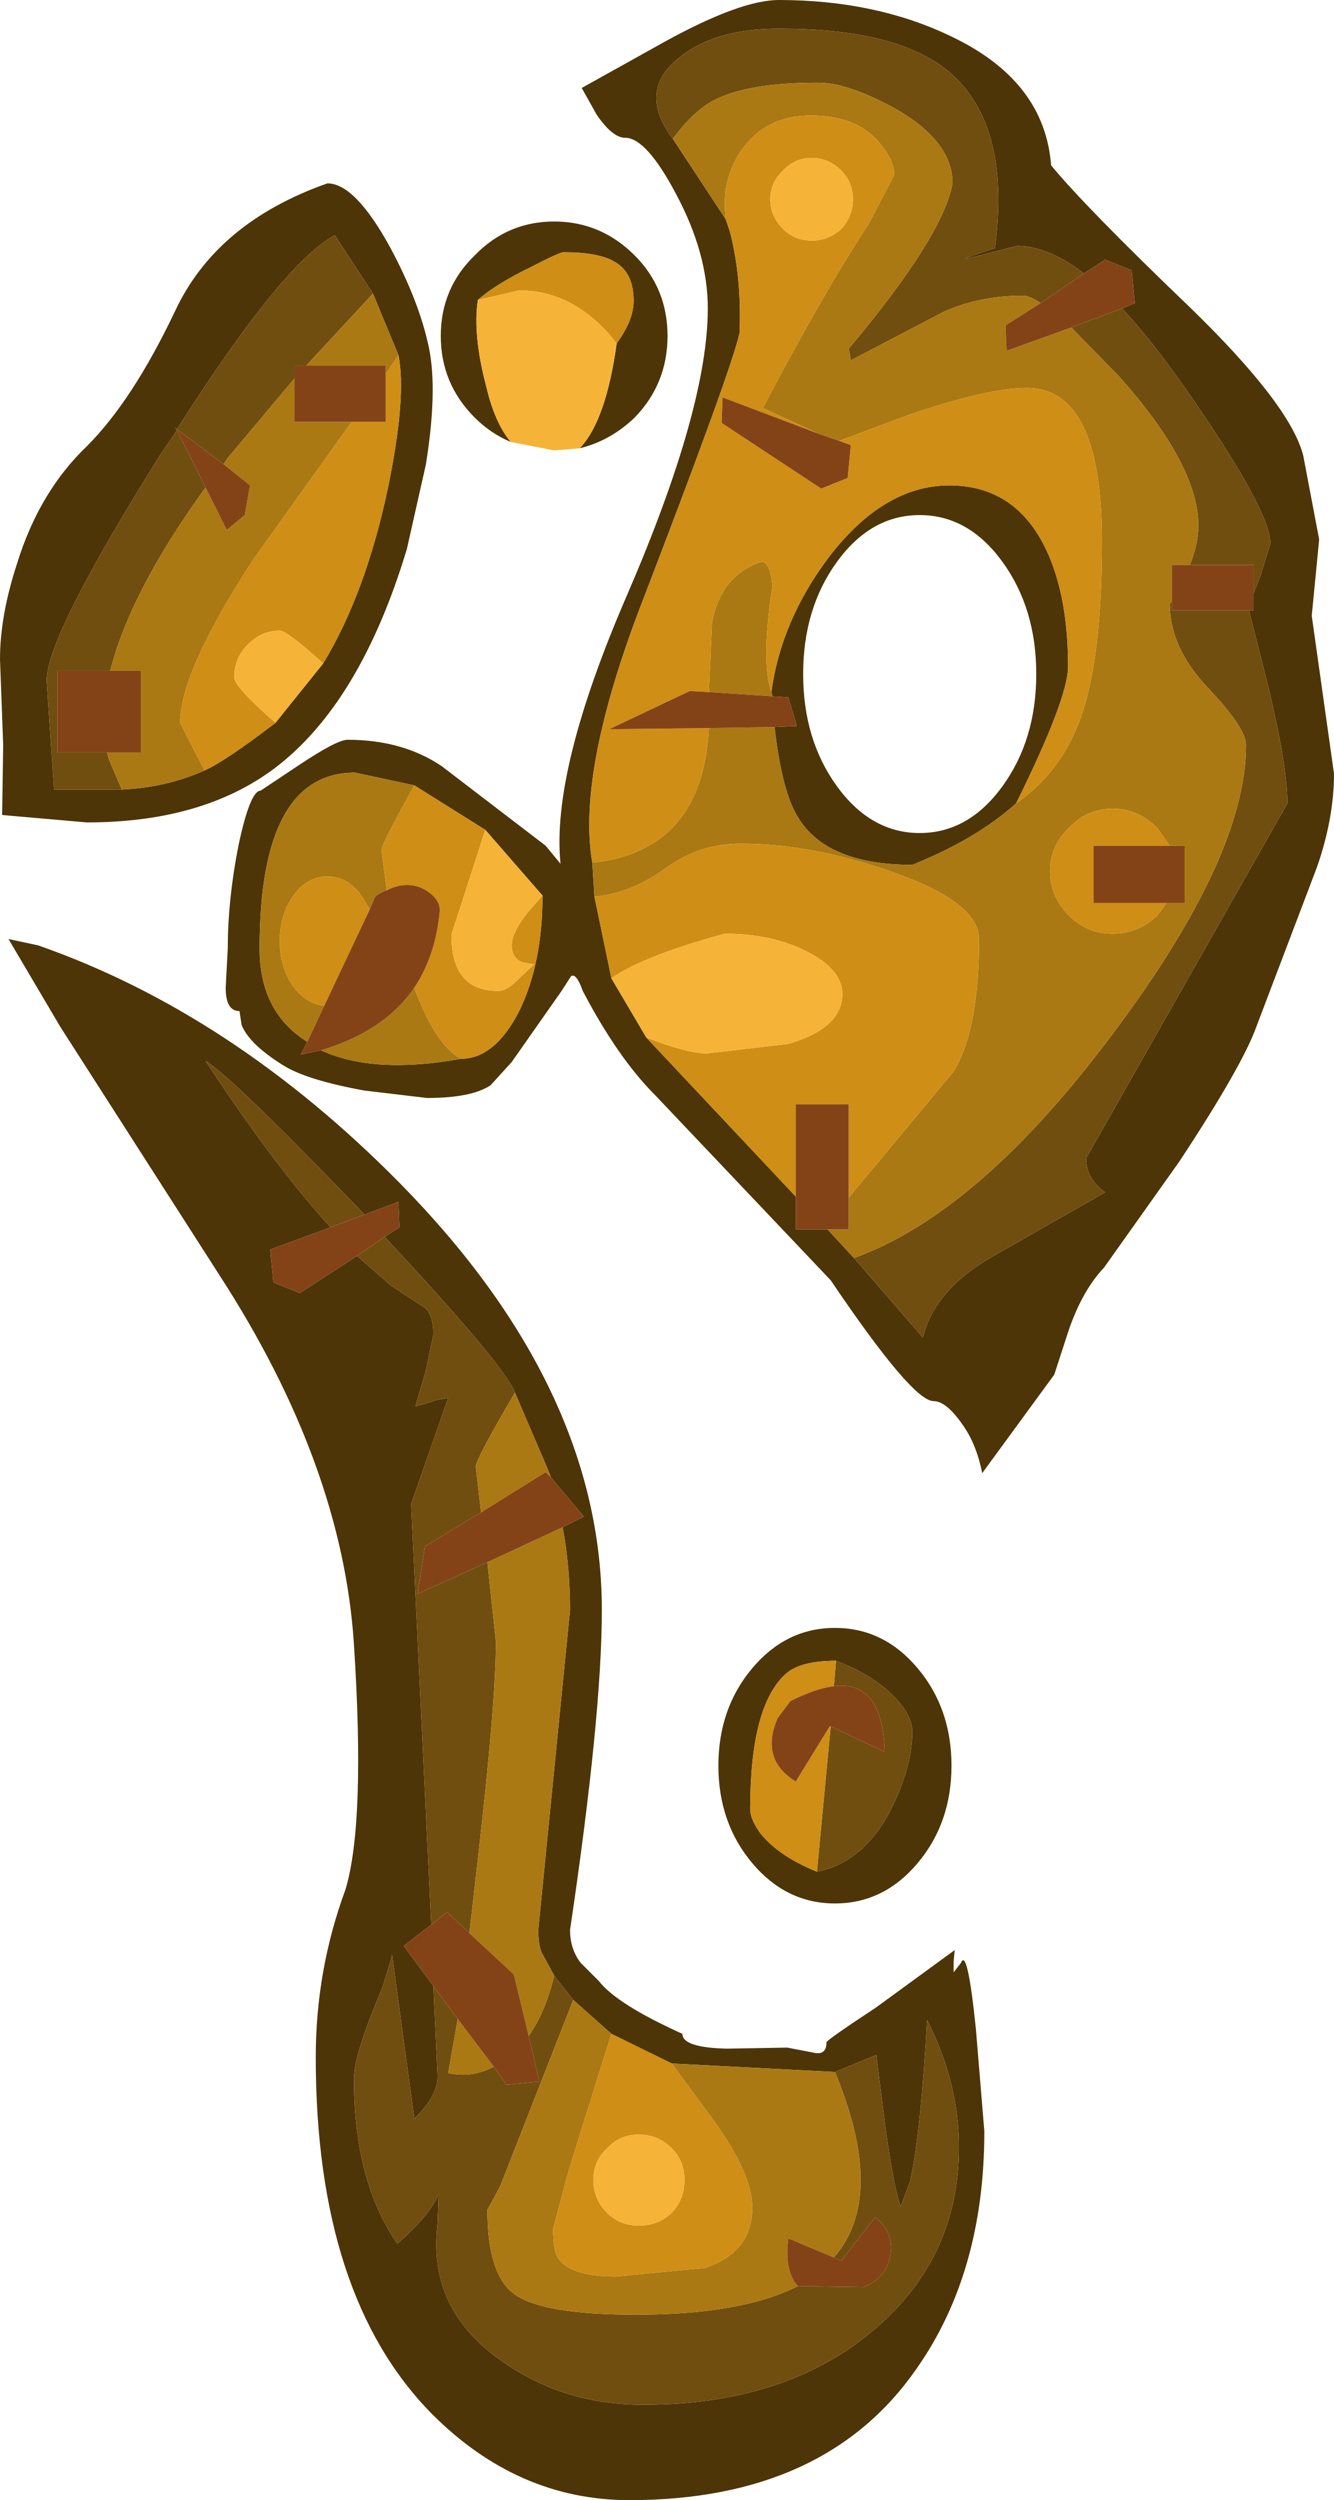 <?xml version="1.0" encoding="UTF-8" standalone="no"?>
<svg xmlns:ffdec="https://www.free-decompiler.com/flash" xmlns:xlink="http://www.w3.org/1999/xlink" ffdec:objectType="shape" height="117.95px" width="62.95px" xmlns="http://www.w3.org/2000/svg">
  <g transform="matrix(1.0, 0.0, 0.0, 1.0, -1.6, -1.7)">
    <path d="M33.35 8.25 L35.85 12.05 36.05 12.65 Q36.6 14.8 36.5 17.4 36.15 19.05 32.0 29.85 28.8 38.05 29.55 42.4 L29.65 44.0 30.45 47.85 32.1 50.65 39.15 58.15 39.15 59.7 40.65 59.7 41.9 61.05 45.15 64.8 Q45.7 62.55 48.4 61.0 L53.75 57.95 Q52.85 57.3 52.85 56.35 L62.35 39.6 Q62.35 37.85 61.45 34.1 L60.55 30.55 60.55 30.5 60.75 30.5 60.75 29.7 61.05 28.95 61.55 27.35 Q61.55 25.75 57.45 19.9 55.9 17.7 54.55 16.25 L55.15 16.0 55.0 14.45 53.75 13.95 52.75 14.6 Q51.05 13.3 49.6 13.3 L47.65 13.8 Q46.3 14.15 48.55 13.4 49.35 7.35 46.15 4.9 43.7 3.05 38.35 3.05 35.25 3.05 33.55 4.5 31.7 6.05 33.35 8.25 M49.55 39.6 Q47.65 41.3 44.65 42.5 40.6 42.5 39.25 40.25 38.5 39.05 38.15 36.0 L39.2 35.95 38.8 34.6 38.05 34.55 38.0 34.35 Q38.45 31.0 40.7 28.0 43.3 24.6 46.4 24.6 49.35 24.6 50.8 27.3 52.0 29.55 52.0 33.15 52.0 34.65 49.55 39.6 M51.2 9.5 Q52.85 11.5 57.7 16.15 62.5 20.8 63.1 23.2 L63.85 27.15 63.5 30.75 64.55 38.2 Q64.55 40.3 63.75 42.6 L60.9 50.1 Q60.25 51.95 57.25 56.5 L53.7 61.5 Q52.7 62.55 52.05 64.4 L51.35 66.55 47.95 71.2 Q47.7 69.95 47.15 69.1 46.3 67.8 45.65 67.8 44.65 67.8 40.8 62.1 L32.5 53.35 Q30.75 51.6 29.1 48.45 28.8 47.6 28.55 47.75 L28.1 48.45 25.75 51.8 24.75 52.9 Q23.85 53.5 21.75 53.5 L18.8 53.15 Q16.05 52.65 14.95 51.95 13.35 50.95 13.0 50.05 L12.9 49.4 Q12.25 49.4 12.25 48.3 L12.35 46.4 Q12.35 44.15 12.85 41.6 13.4 39.0 13.9 39.0 L15.7 37.8 Q17.5 36.6 18.0 36.6 20.6 36.6 22.45 37.85 L27.35 41.6 28.05 42.45 Q27.6 38.05 31.2 29.75 35.0 20.95 35.0 16.25 35.0 13.65 33.5 10.85 32.1 8.2 31.1 8.2 30.5 8.2 29.75 7.1 L29.05 5.85 33.0 3.65 Q36.55 1.7 38.35 1.7 42.9 1.7 46.45 3.4 50.9 5.5 51.2 9.5 M48.9 28.2 Q47.3 26.0 45.0 26.0 42.7 26.0 41.1 28.2 39.5 30.4 39.5 33.5 39.5 36.6 41.1 38.8 42.7 41.0 45.0 41.0 47.3 41.0 48.9 38.8 50.5 36.6 50.5 33.5 50.5 30.4 48.9 28.2 M30.7 17.9 Q31.5 16.8 31.5 15.9 31.5 14.55 30.6 14.05 29.85 13.6 28.2 13.6 28.0 13.6 26.65 14.3 25.0 15.1 24.15 15.85 23.9 17.5 24.55 19.95 24.95 21.65 25.7 22.55 24.75 22.15 24.0 21.4 22.4 19.8 22.4 17.55 22.4 15.3 24.0 13.75 25.55 12.15 27.75 12.15 29.95 12.15 31.55 13.75 33.1 15.3 33.1 17.55 33.1 19.8 31.55 21.4 30.4 22.5 28.95 22.85 L29.0 22.8 Q30.2 21.5 30.7 17.9 M21.85 18.15 Q22.25 20.15 21.7 23.6 L20.8 27.6 Q18.6 34.9 14.55 37.95 11.15 40.5 5.7 40.5 L1.7 40.15 1.75 36.85 1.6 32.8 Q1.6 30.75 2.4 28.3 3.45 24.9 5.7 22.75 7.85 20.6 9.85 16.4 11.8 12.2 17.05 10.35 18.35 10.35 20.0 13.35 21.4 15.95 21.85 18.15 M9.95 22.0 L9.2 23.1 Q3.8 31.7 3.8 33.8 L4.15 38.95 7.35 38.95 Q9.45 38.85 11.25 38.05 12.25 37.6 14.6 35.8 L16.85 33.0 Q18.85 29.7 19.9 24.75 20.8 20.4 20.4 18.45 L19.2 15.55 17.4 12.8 Q14.95 14.1 9.95 21.95 L9.85 21.85 9.95 22.0 M2.0 46.0 L3.4 46.3 Q12.55 49.5 20.45 57.5 30.0 67.2 30.0 77.65 30.0 82.65 28.5 92.75 28.5 93.65 29.0 94.3 L29.85 95.15 Q30.7 96.25 33.8 97.65 33.8 98.3 35.9 98.35 L38.75 98.3 40.05 98.55 Q40.6 98.65 40.6 98.05 40.6 97.95 42.95 96.4 L46.65 93.7 46.6 94.25 46.6 94.75 46.95 94.3 Q47.25 93.55 47.65 97.4 L48.05 102.25 Q48.05 108.9 44.85 113.45 40.55 119.65 31.3 119.65 26.05 119.65 22.0 115.6 16.5 110.05 16.5 98.75 16.5 94.65 17.9 90.85 18.85 87.7 18.3 79.25 17.75 70.8 11.95 61.85 L4.45 50.15 2.0 46.0 M21.15 38.75 L18.35 38.15 Q13.85 38.15 13.85 46.45 13.85 49.45 16.1 50.85 L15.8 51.45 16.75 51.25 Q19.25 52.4 23.35 51.65 24.95 51.65 26.1 49.4 27.2 47.15 27.2 43.95 L24.5 40.85 21.15 38.75 M19.75 60.05 L20.45 59.6 20.4 58.4 18.8 59.0 Q12.5 52.45 11.3 51.75 14.55 56.7 17.2 59.6 L14.35 60.65 14.5 62.2 15.75 62.7 18.45 60.95 20.05 62.35 21.65 63.4 Q22.05 63.75 22.05 64.65 L21.7 66.35 21.2 68.05 21.75 67.9 22.2 67.75 22.75 67.65 21.0 72.65 21.95 92.5 20.65 93.5 22.05 95.4 22.25 99.65 Q22.25 100.6 21.15 101.65 L20.1 93.9 20.05 94.15 19.65 95.45 Q18.3 98.65 18.3 99.75 18.3 104.6 20.35 107.55 21.9 106.2 22.3 105.2 L22.25 106.6 Q21.75 110.65 25.3 113.1 28.2 115.15 31.95 115.15 38.65 115.15 42.8 111.65 46.85 108.25 46.85 103.0 46.85 99.95 45.35 97.0 45.05 102.3 44.55 104.6 L44.1 105.8 Q43.8 105.0 43.4 102.2 L42.95 98.65 41.0 99.45 33.3 99.05 30.45 97.65 28.65 96.05 27.75 94.9 27.15 93.8 Q27.0 93.4 27.0 92.75 L28.5 77.65 Q28.5 75.65 28.15 73.75 L29.15 73.25 27.6 71.4 27.4 70.9 25.9 67.4 Q25.4 66.1 19.75 60.05 M35.5 85.0 Q35.5 82.3 37.1 80.4 38.7 78.5 41.0 78.5 43.3 78.5 44.9 80.4 46.5 82.3 46.5 85.0 46.5 87.7 44.9 89.6 43.3 91.5 41.0 91.5 38.7 91.5 37.1 89.6 35.5 87.7 35.5 85.0 M41.05 80.05 Q39.4 80.05 38.7 80.65 37.0 82.15 37.0 87.05 37.0 87.5 37.45 88.15 38.3 89.25 40.15 90.0 42.45 89.55 43.75 86.85 44.65 84.95 44.65 83.4 44.65 82.6 43.75 81.7 42.75 80.7 41.05 80.05" fill="#4d3507" fill-rule="evenodd" stroke="none"/>
    <path d="M50.7 16.0 Q50.2 15.65 49.85 15.65 47.85 15.65 46.15 16.4 L41.75 18.7 41.65 18.15 Q46.1 12.85 46.55 10.35 46.55 8.35 43.8 6.8 41.6 5.6 40.2 5.6 36.95 5.6 35.35 6.4 34.35 6.9 33.35 8.25 31.7 6.05 33.55 4.5 35.25 3.05 38.35 3.05 43.7 3.05 46.15 4.9 49.35 7.35 48.55 13.4 46.3 14.15 47.65 13.8 L49.6 13.3 Q51.05 13.3 52.75 14.6 L50.7 16.0 M41.9 61.05 Q47.85 58.9 54.2 50.35 60.4 42.05 60.4 36.85 60.4 36.05 58.6 34.15 56.8 32.25 56.8 30.2 L56.9 30.05 56.9 30.5 60.55 30.5 60.55 30.55 61.45 34.1 Q62.35 37.85 62.35 39.6 L52.85 56.35 Q52.85 57.3 53.75 57.95 L48.4 61.0 Q45.7 62.55 45.15 64.8 L41.9 61.05 M57.75 28.35 Q58.15 27.35 58.15 26.5 58.15 23.65 54.4 19.45 L52.15 17.15 54.55 16.25 Q55.9 17.7 57.45 19.9 61.55 25.75 61.55 27.35 L61.05 28.95 60.75 29.7 60.75 28.35 57.75 28.35 M7.35 38.95 L4.15 38.95 3.8 33.8 Q3.8 31.7 9.2 23.1 L9.95 22.0 11.3 24.7 Q7.75 29.6 6.8 33.35 L4.3 33.35 4.3 37.2 6.65 37.2 6.75 37.55 7.35 38.95 M9.95 21.95 Q14.95 14.1 17.4 12.8 L19.2 15.55 16.05 18.95 15.5 18.95 15.5 19.55 12.35 23.3 12.15 23.6 9.95 21.95 M18.8 59.0 L17.2 59.6 Q14.55 56.7 11.3 51.75 12.5 52.45 18.8 59.0 M18.45 60.95 L19.75 60.05 Q25.4 66.1 25.9 67.4 24.05 70.55 24.05 70.9 L24.3 73.05 21.65 74.65 21.3 76.9 24.6 75.4 25.0 79.15 Q25.0 82.0 24.15 89.4 L23.75 92.9 22.7 91.9 21.95 92.5 21.0 72.65 22.75 67.65 22.2 67.75 21.75 67.9 21.2 68.05 21.7 66.35 22.05 64.65 Q22.05 63.75 21.65 63.4 L20.05 62.35 18.45 60.95 M27.75 94.9 L28.65 96.05 25.2 104.85 24.6 105.95 Q24.6 109.05 25.9 109.95 27.25 110.9 31.6 110.9 36.6 110.9 39.25 109.55 L42.35 109.6 Q43.6 109.1 43.65 107.75 43.65 106.9 42.9 106.3 L41.3 108.35 40.95 108.2 Q43.45 105.35 41.0 99.45 L42.95 98.65 43.4 102.2 Q43.8 105.0 44.1 105.8 L44.55 104.6 Q45.05 102.3 45.35 97.0 46.85 99.95 46.85 103.0 46.85 108.25 42.8 111.65 38.65 115.15 31.95 115.15 28.2 115.15 25.3 113.1 21.75 110.65 22.25 106.6 L22.3 105.2 Q21.9 106.2 20.35 107.55 18.3 104.6 18.3 99.75 18.3 98.65 19.65 95.45 L20.05 94.15 20.1 93.9 21.15 101.65 Q22.25 100.6 22.25 99.65 L22.05 95.4 23.2 96.95 22.75 99.5 Q23.85 99.75 24.9 99.2 L25.5 100.05 27.05 99.9 26.55 97.75 Q27.35 96.6 27.75 94.9 M40.8 83.15 L43.35 84.35 Q43.25 80.95 40.95 81.25 L41.05 80.05 Q42.75 80.7 43.75 81.7 44.65 82.6 44.65 83.4 44.65 84.95 43.75 86.85 42.45 89.55 40.15 90.0 L40.8 83.15" fill="#704e0f" fill-rule="evenodd" stroke="none"/>
    <path d="M33.35 8.25 Q34.35 6.9 35.35 6.4 36.95 5.6 40.2 5.6 41.6 5.6 43.8 6.8 46.55 8.35 46.55 10.35 46.1 12.85 41.65 18.15 L41.75 18.7 46.15 16.4 Q47.85 15.65 49.85 15.65 50.2 15.65 50.7 16.0 L49.05 17.05 49.1 18.25 52.15 17.15 54.4 19.45 Q58.15 23.65 58.15 26.5 58.15 27.35 57.75 28.35 L56.9 28.35 56.9 30.05 56.8 30.2 Q56.8 32.25 58.6 34.15 60.4 36.05 60.4 36.85 60.4 42.05 54.2 50.35 47.85 58.9 41.9 61.05 L40.65 59.7 41.65 59.7 41.65 58.2 46.6 52.25 Q47.8 50.3 47.8 46.0 47.8 44.25 43.6 42.8 39.85 41.5 36.55 41.5 34.65 41.5 33.1 42.6 31.4 43.85 29.65 44.0 L29.55 42.4 Q34.75 41.85 35.05 36.05 L38.15 36.0 Q38.5 39.05 39.25 40.25 40.6 42.5 44.65 42.5 47.65 41.3 49.55 39.6 51.7 38.1 52.6 35.55 53.6 32.75 53.6 27.25 53.6 20.0 50.05 20.0 48.25 20.0 44.55 21.25 L41.2 22.5 40.2 22.15 37.6 20.95 Q40.4 15.6 42.6 12.25 L43.8 9.95 Q43.8 9.3 43.15 8.5 42.1 7.15 39.85 7.15 37.8 7.15 36.65 8.7 35.6 10.15 35.85 12.05 L33.35 8.25 M38.0 34.35 L38.05 34.55 35.05 34.35 35.2 31.05 Q35.65 28.8 37.55 28.2 37.95 28.25 38.05 29.35 37.5 32.9 38.0 34.35 M56.8 41.6 L56.2 40.75 Q55.3 39.85 54.1 39.85 52.9 39.85 52.05 40.75 51.15 41.6 51.15 42.8 51.15 44.0 52.05 44.9 52.9 45.75 54.1 45.75 55.3 45.75 56.2 44.9 L56.65 44.3 57.5 44.3 57.5 41.6 56.8 41.6 M7.35 38.95 L6.75 37.55 6.65 37.2 8.25 37.2 8.25 33.35 6.8 33.35 Q7.75 29.6 11.3 24.7 L12.3 26.7 13.15 26.0 13.4 24.6 12.15 23.6 12.35 23.3 15.5 19.55 15.5 21.6 18.2 21.6 13.55 28.1 Q10.1 33.4 10.1 35.8 L11.25 38.05 Q9.45 38.85 7.35 38.95 M19.2 15.55 L20.4 18.45 19.8 19.35 19.8 18.95 16.05 18.95 19.2 15.55 M19.05 44.6 L18.65 43.95 Q18.0 43.05 17.05 43.05 16.1 43.05 15.45 43.95 14.8 44.85 14.8 46.1 14.8 47.35 15.45 48.25 16.05 49.05 16.9 49.15 L16.1 50.85 Q13.85 49.45 13.85 46.45 13.85 38.15 18.35 38.15 L21.15 38.75 Q19.6 41.55 19.6 41.8 L19.85 43.7 Q19.55 43.8 19.3 44.0 L19.05 44.6 M23.35 51.65 Q19.25 52.4 16.75 51.25 19.75 50.35 21.15 48.3 22.15 51.0 23.35 51.65 M25.9 67.4 L27.4 70.9 27.6 71.4 27.35 71.15 24.3 73.05 24.05 70.9 Q24.05 70.55 25.9 67.4 M28.15 73.75 Q28.5 75.65 28.5 77.65 L27.0 92.75 Q27.0 93.4 27.15 93.8 L27.75 94.9 Q27.35 96.6 26.55 97.75 L25.85 94.85 23.75 92.9 24.15 89.4 Q25.0 82.0 25.0 79.15 L24.6 75.4 28.15 73.75 M28.65 96.05 L30.45 97.65 28.45 104.05 27.7 106.85 Q27.7 107.9 27.95 108.25 28.55 109.1 30.65 109.1 L34.85 108.7 Q37.1 107.95 37.1 105.85 37.1 104.25 35.25 101.7 L33.3 99.05 41.0 99.45 Q43.45 105.35 40.95 108.2 L38.8 107.3 Q38.6 108.85 39.25 109.55 36.6 110.9 31.6 110.9 27.25 110.9 25.9 109.95 24.6 109.05 24.6 105.95 L25.2 104.85 28.65 96.05 M23.2 96.95 L24.9 99.2 Q23.85 99.75 22.75 99.5 L23.2 96.95" fill="#ab7913" fill-rule="evenodd" stroke="none"/>
    <path d="M41.85 11.1 Q41.85 10.3 41.3 9.75 40.7 9.15 39.9 9.15 39.1 9.15 38.55 9.75 37.95 10.3 37.95 11.1 37.95 11.9 38.55 12.5 39.1 13.05 39.9 13.05 40.7 13.05 41.3 12.5 41.85 11.9 41.85 11.1 M35.85 12.05 Q35.6 10.15 36.65 8.7 37.8 7.15 39.85 7.15 42.1 7.15 43.15 8.5 43.8 9.3 43.8 9.95 L42.6 12.25 Q40.4 15.6 37.6 20.95 L40.2 22.15 35.7 20.45 35.65 21.65 40.35 24.75 41.6 24.25 41.75 22.7 41.2 22.5 44.55 21.25 Q48.25 20.0 50.05 20.0 53.6 20.0 53.6 27.25 53.6 32.75 52.6 35.55 51.7 38.1 49.55 39.6 52.0 34.65 52.0 33.15 52.0 29.55 50.8 27.3 49.35 24.6 46.4 24.6 43.3 24.6 40.7 28.0 38.45 31.0 38.0 34.35 37.5 32.9 38.05 29.35 37.95 28.25 37.55 28.2 35.65 28.8 35.2 31.05 L35.05 34.35 34.15 34.3 30.35 36.1 35.05 36.05 Q34.75 41.85 29.55 42.4 28.8 38.05 32.0 29.85 36.15 19.05 36.5 17.4 36.6 14.8 36.05 12.65 L35.85 12.05 M29.65 44.0 Q31.4 43.85 33.1 42.6 34.65 41.5 36.55 41.5 39.85 41.5 43.6 42.8 47.8 44.25 47.8 46.0 47.8 50.3 46.6 52.25 L41.65 58.2 41.65 53.8 39.15 53.8 39.15 58.15 32.1 50.65 Q34.05 51.4 34.95 51.4 L38.8 50.95 Q41.35 50.2 41.35 48.6 41.35 47.45 39.7 46.6 38.05 45.75 35.8 45.75 31.95 46.8 30.45 47.85 L29.65 44.0 M56.65 44.3 L56.2 44.9 Q55.3 45.75 54.1 45.75 52.9 45.75 52.05 44.9 51.15 44.0 51.15 42.8 51.15 41.6 52.05 40.75 52.9 39.85 54.1 39.85 55.3 39.85 56.2 40.75 L56.8 41.6 53.2 41.6 53.2 44.3 56.65 44.3 M24.15 15.85 Q25.0 15.1 26.65 14.3 28.0 13.6 28.2 13.6 29.85 13.6 30.6 14.05 31.5 14.55 31.5 15.9 31.5 16.8 30.7 17.9 28.75 15.4 26.1 15.4 L24.15 15.85 M20.4 18.45 Q20.8 20.4 19.9 24.75 18.85 29.7 16.85 33.0 15.15 31.45 14.8 31.45 13.95 31.45 13.3 32.1 12.65 32.75 12.65 33.65 12.65 34.1 14.6 35.8 12.25 37.6 11.25 38.05 L10.1 35.8 Q10.1 33.4 13.55 28.1 L18.2 21.6 19.8 21.6 19.8 19.35 20.4 18.45 M16.9 49.15 Q16.05 49.05 15.45 48.25 14.8 47.35 14.8 46.1 14.8 44.85 15.45 43.95 16.1 43.05 17.05 43.05 18.0 43.05 18.65 43.95 L19.05 44.6 16.9 49.15 M19.85 43.7 L19.6 41.8 Q19.6 41.55 21.15 38.75 L24.5 40.85 22.9 45.8 Q22.9 48.45 25.1 48.45 25.5 48.45 25.95 48.0 L26.8 47.2 26.25 47.1 Q25.75 46.9 25.75 46.3 25.75 45.7 26.5 44.75 L27.2 43.95 Q27.2 47.15 26.1 49.4 24.95 51.65 23.35 51.65 22.15 51.0 21.15 48.3 22.15 46.8 22.35 44.7 22.4 44.15 21.7 43.7 20.85 43.2 19.85 43.7 M30.45 97.65 L33.3 99.05 35.25 101.7 Q37.1 104.25 37.1 105.85 37.1 107.95 34.85 108.7 L30.65 109.1 Q28.55 109.1 27.95 108.25 27.7 107.9 27.7 106.85 L28.45 104.05 30.45 97.65 M40.95 81.25 Q40.1 81.35 38.9 81.95 L38.3 82.75 Q37.45 84.7 39.15 85.75 L40.75 83.15 40.8 83.15 40.15 90.0 Q38.3 89.25 37.45 88.15 37.0 87.5 37.0 87.05 37.0 82.15 38.7 80.65 39.4 80.05 41.05 80.05 L40.95 81.25 M33.9 104.55 Q33.9 103.65 33.3 103.05 32.65 102.4 31.75 102.4 30.85 102.4 30.25 103.05 29.6 103.65 29.6 104.55 29.6 105.45 30.25 106.1 30.85 106.7 31.75 106.7 32.65 106.7 33.3 106.1 33.9 105.45 33.9 104.55" fill="#cf8e15" fill-rule="evenodd" stroke="none"/>
    <path d="M41.85 11.1 Q41.85 11.9 41.3 12.5 40.7 13.05 39.9 13.05 39.1 13.05 38.55 12.5 37.95 11.9 37.95 11.1 37.95 10.3 38.55 9.75 39.1 9.15 39.9 9.15 40.7 9.15 41.3 9.75 41.85 10.3 41.85 11.1 M30.7 17.9 Q30.2 21.5 29.0 22.8 L28.95 22.85 27.75 22.95 25.7 22.55 Q24.95 21.65 24.55 19.95 23.9 17.5 24.15 15.85 L26.1 15.4 Q28.75 15.4 30.7 17.9 M16.85 33.0 L14.6 35.8 Q12.65 34.1 12.65 33.65 12.65 32.75 13.3 32.1 13.95 31.45 14.8 31.45 15.15 31.45 16.85 33.0 M27.2 43.95 L26.5 44.75 Q25.75 45.7 25.75 46.3 25.75 46.9 26.25 47.1 L26.8 47.2 25.95 48.0 Q25.5 48.45 25.1 48.45 22.9 48.45 22.9 45.8 L24.5 40.85 27.2 43.95 M30.45 47.85 Q31.95 46.8 35.8 45.75 38.05 45.75 39.7 46.6 41.35 47.45 41.35 48.6 41.35 50.2 38.8 50.95 L34.95 51.4 Q34.05 51.4 32.1 50.65 L30.45 47.85 M33.9 104.55 Q33.9 105.45 33.3 106.1 32.65 106.7 31.75 106.7 30.85 106.7 30.25 106.1 29.6 105.45 29.6 104.55 29.6 103.65 30.25 103.05 30.85 102.4 31.75 102.4 32.65 102.4 33.3 103.05 33.9 103.65 33.9 104.55" fill="#f5b438" fill-rule="evenodd" stroke="none"/>
    <path d="M40.2 22.15 L41.2 22.5 41.75 22.7 41.6 24.25 40.35 24.75 35.65 21.65 35.7 20.45 40.2 22.15 M38.15 36.0 L35.05 36.05 30.35 36.1 34.15 34.3 35.05 34.35 38.05 34.55 38.8 34.6 39.2 35.95 38.15 36.0 M41.65 58.2 L41.65 59.7 40.65 59.7 39.15 59.7 39.15 58.15 39.15 53.8 41.65 53.8 41.65 58.2 M56.9 30.05 L56.9 28.35 57.75 28.35 60.75 28.35 60.75 29.7 60.75 30.5 60.55 30.5 56.9 30.5 56.9 30.05 M52.15 17.15 L49.1 18.25 49.05 17.05 50.7 16.0 52.75 14.6 53.75 13.95 55.0 14.45 55.15 16.0 54.55 16.25 52.15 17.15 M56.8 41.6 L57.5 41.6 57.5 44.3 56.65 44.3 53.2 44.3 53.2 41.6 56.8 41.6 M6.65 37.2 L4.3 37.2 4.3 33.35 6.8 33.35 8.25 33.35 8.25 37.2 6.65 37.2 M11.3 24.7 L9.95 22.0 9.85 21.85 9.95 21.95 12.15 23.6 13.4 24.6 13.15 26.0 12.3 26.7 11.3 24.7 M15.5 19.55 L15.5 18.95 16.05 18.95 19.8 18.95 19.8 19.35 19.8 21.6 18.2 21.6 15.5 21.6 15.5 19.55 M16.9 49.15 L19.05 44.6 19.3 44.0 Q19.55 43.8 19.85 43.7 20.85 43.2 21.7 43.7 22.4 44.15 22.35 44.7 22.15 46.8 21.15 48.3 19.75 50.35 16.75 51.25 L15.8 51.45 16.1 50.85 16.9 49.15 M18.8 59.0 L20.4 58.4 20.45 59.6 19.75 60.05 18.45 60.95 15.75 62.7 14.5 62.2 14.35 60.65 17.2 59.6 18.8 59.0 M27.6 71.4 L29.15 73.25 28.15 73.75 24.6 75.4 21.3 76.9 21.65 74.65 24.3 73.05 27.35 71.15 27.6 71.4 M22.05 95.4 L20.65 93.5 21.95 92.5 22.7 91.9 23.75 92.9 25.85 94.85 26.55 97.75 27.05 99.9 25.5 100.05 24.9 99.2 23.2 96.95 22.05 95.4 M40.8 83.15 L40.75 83.15 39.15 85.75 Q37.45 84.7 38.3 82.75 L38.9 81.95 Q40.1 81.35 40.95 81.25 43.25 80.95 43.35 84.35 L40.8 83.15 M40.95 108.2 L41.3 108.35 42.9 106.3 Q43.65 106.9 43.65 107.75 43.6 109.1 42.35 109.6 L39.25 109.55 Q38.6 108.85 38.8 107.3 L40.95 108.2" fill="#844317" fill-rule="evenodd" stroke="none"/>
  </g>
</svg>
